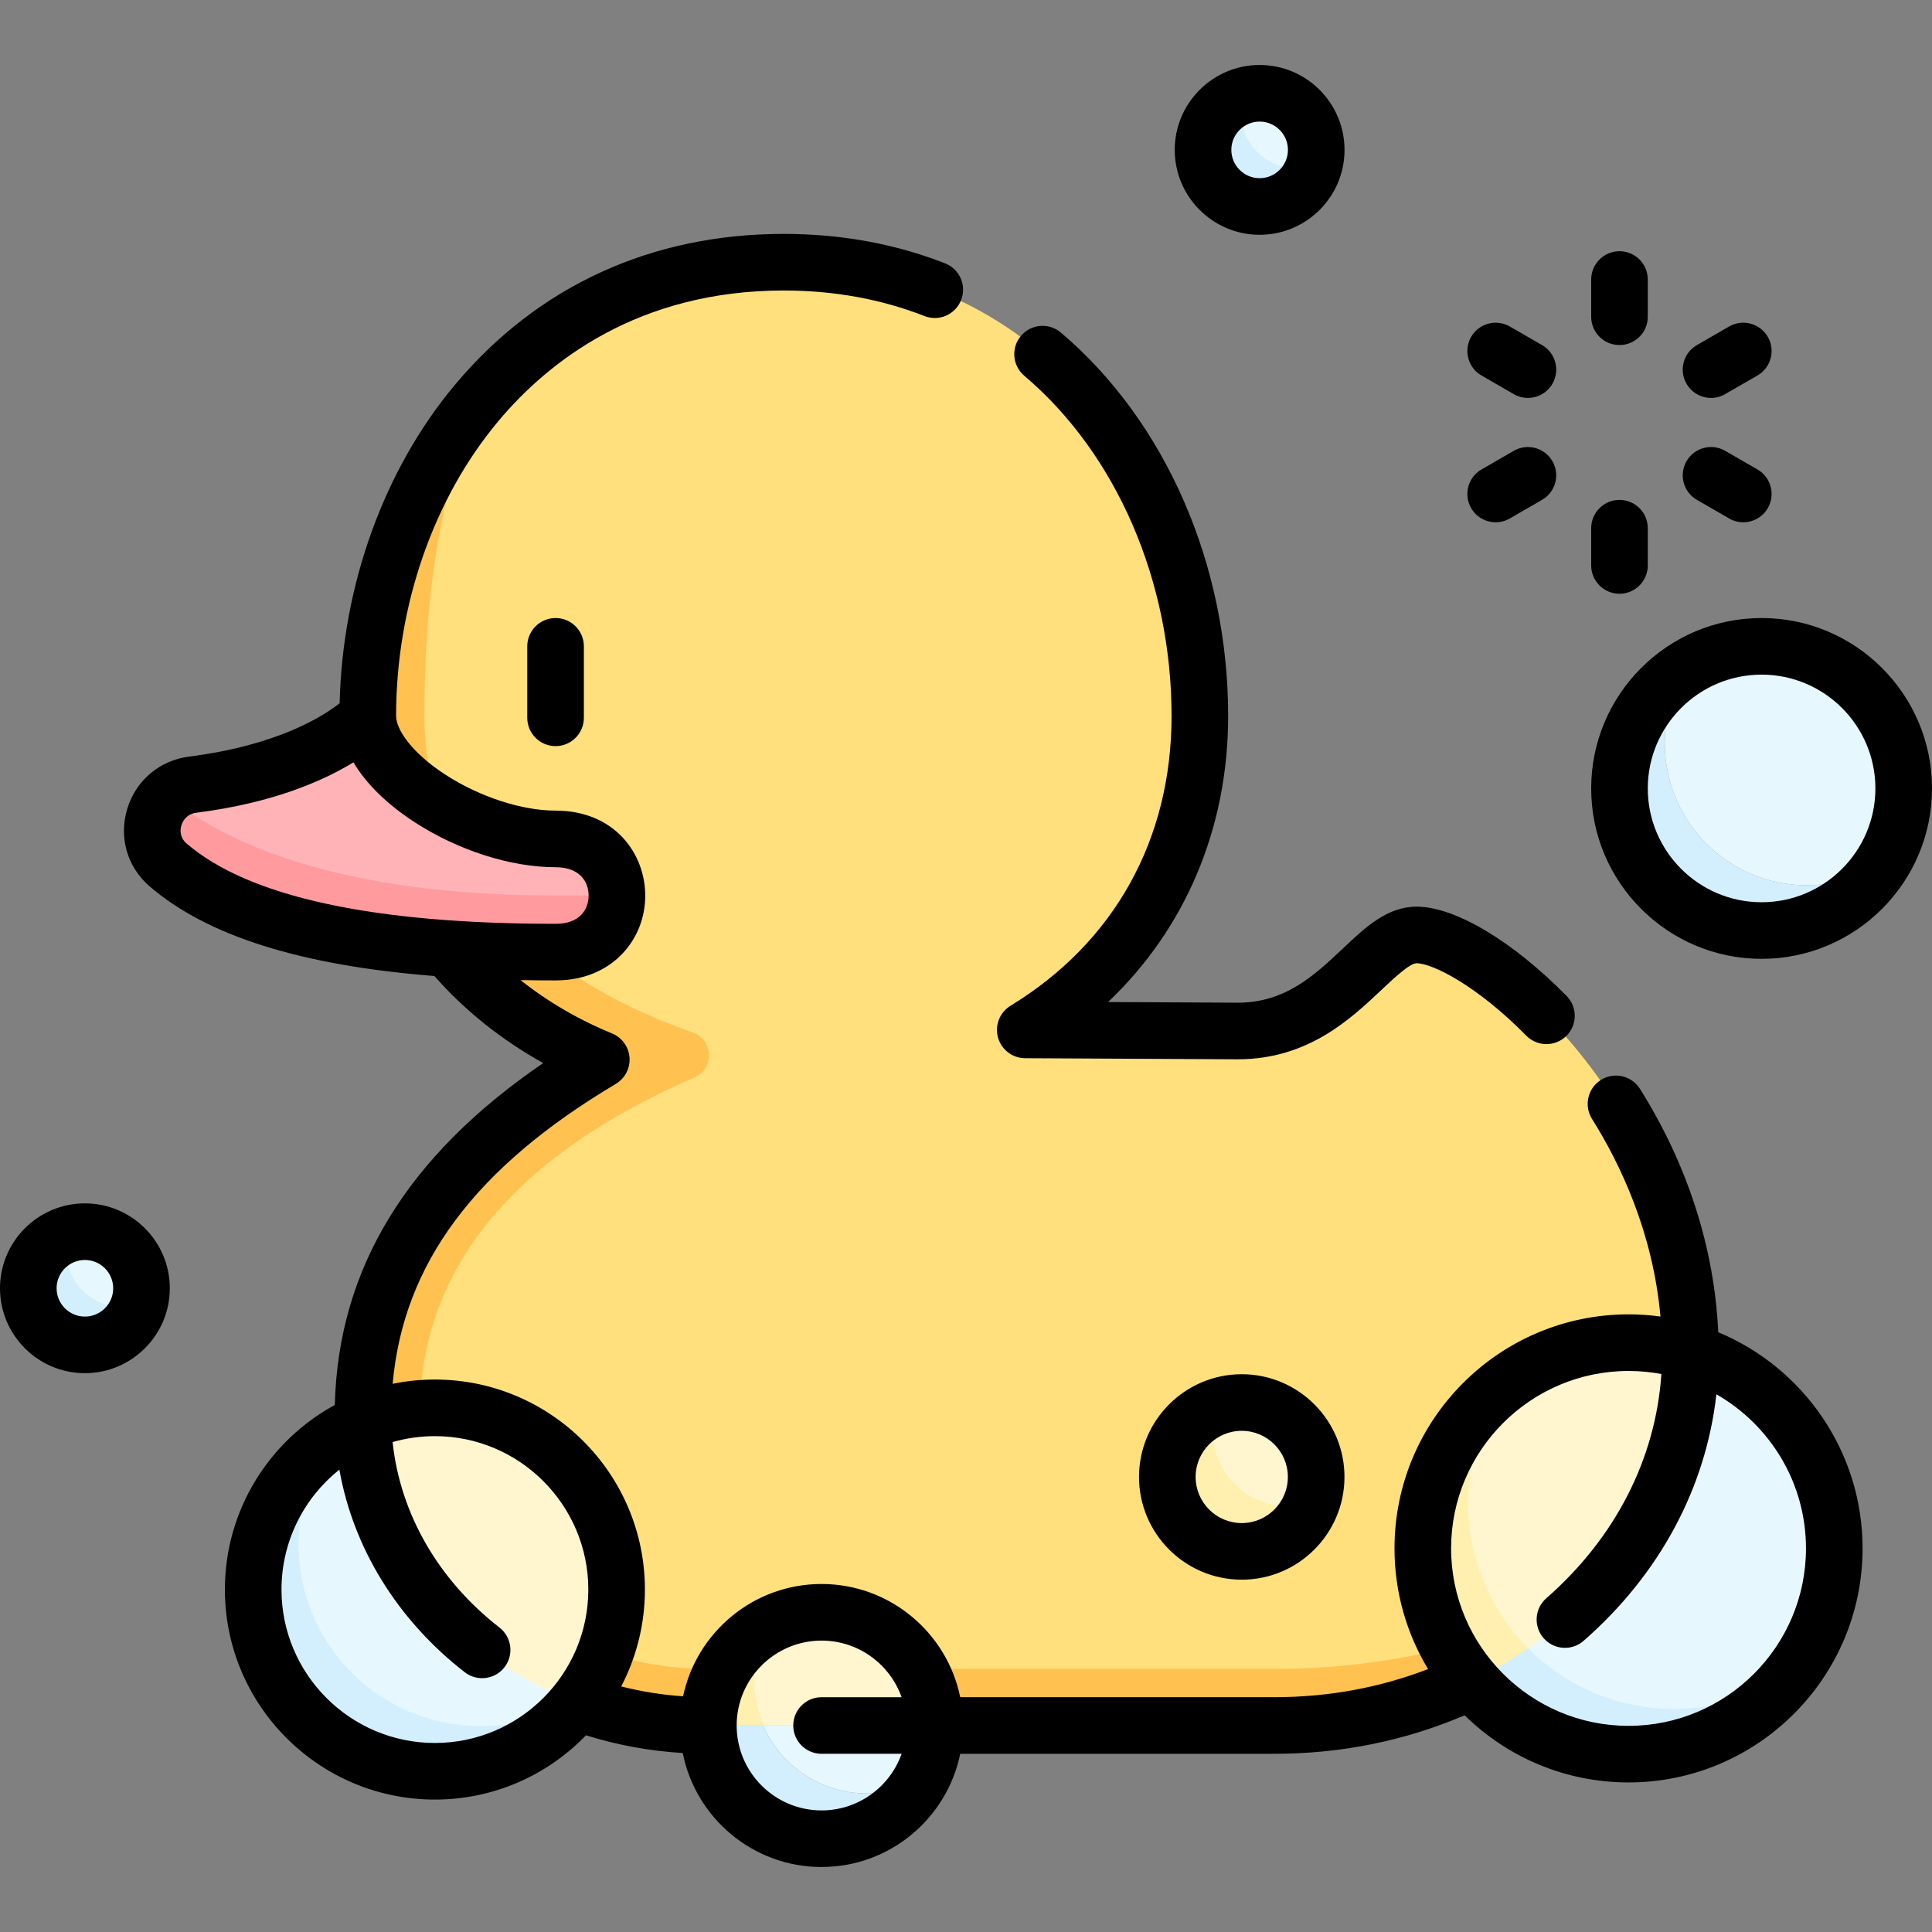 <svg id="Capa_1" enable-background="new 0 0 512 512" height="512" viewBox="0 0 512 512" width="512" xmlns="http://www.w3.org/2000/svg"><rect x="0" y="0" width="512" height="512" fill="#808080" stroke="none"/><g><g><path d="m375.403 247.776c-11.918 0-20.631 25.446-46.902 25.447-14.136.001-56.796-.286-56.796-.286 28.008-17.094 46.27-46.163 46.27-83.198 0-60.891-40.208-120.253-110.253-120.253-34.473 0-61.712 14.384-80.495 36.246-11.974 19.073-21.758 49.132-21.758 84.007 0 38.659 26.605 68.36 58.759 83.881 3.991 1.927 4.183 9.607.306 11.934-41.137 24.677-60.348 50.748-60.348 89.721 0 42.622 35.649 74.002 83.536 74.002h150c30.496 0 61.862-14.33 85.578-28.5 15.424-16.991 24.675-38.661 24.675-62.268 0-64.842-54.615-110.733-72.572-110.733z" fill="#ffe07d"/><path d="m187.723 442.277c-42.554 0-76.536-29.713-76.536-67.002 0-31.459 16.067-65.044 72.807-89.721 5.349-2.326 5.083-10.007-.422-11.934-44.352-15.521-71.102-45.223-71.102-83.881 0-34.875 5.078-62.662 14.758-84.007-19.382 22.56-29.758 53.083-29.758 84.007 0 43.537 25.238 76.063 61.879 91.069-47.318 28.155-63.162 60.036-63.162 94.467 0 45.288 40.982 82.002 91.536 82.002h150c34.539 0 65.362-14.231 85.578-36.5-23.716 14.17-55.081 21.5-85.578 21.5-28.97 0-125.949 0-150 0z" fill="#ffc250"/><path d="m441.179 196.945c0-7.326 2.099-14.158 5.718-19.943-10.638 6.656-17.718 18.469-17.718 31.943 0 20.799 16.861 37.66 37.66 37.66 13.473 0 25.287-7.08 31.942-17.718-5.784 3.619-12.617 5.718-19.942 5.718-20.798 0-37.66-16.861-37.66-37.66z" fill="#d3effd"/><path d="m79.1 409.251c0-10.232 3.201-19.712 8.643-27.512-12.475 8.702-20.643 23.149-20.643 39.512 0 26.595 21.56 48.155 48.155 48.155 16.363 0 30.81-8.168 39.512-20.642-7.8 5.442-17.28 8.642-27.512 8.642-26.596 0-48.155-21.56-48.155-48.155z" fill="#d3effd"/><path d="m321.351 379.407c0-2.31.417-4.517 1.147-6.577-7.655 2.711-13.147 9.993-13.147 18.577 0 10.893 8.831 19.724 19.724 19.724 8.583 0 15.866-5.493 18.577-13.147-2.06.73-4.267 1.147-6.577 1.147-10.893 0-19.724-8.831-19.724-19.724z" fill="#fff0af"/><path d="m447.816 358.282c.103.146.159.227.159.227l-50.338 82.91c9.875 9.926 29.125 15.859 44.233 15.859 11.994 0 25.841-6.119 33.788-14.854 6.563-9.002 10.445-20.084 10.445-32.078 0-24.458-16.104-45.154-38.287-52.064z" fill="#e6f7fe"/><path d="m423.3 420.777c15.424-16.991 24.675-38.661 24.675-62.268 0 0-.056-.081-.159-.227-5.128-1.598-10.582-2.459-16.236-2.459-11.993 0-23.075 3.882-32.078 10.445-8.51 7.69-15.192 20.87-15.192 32.863 0 15.005 5.617 29.839 20.618 37.664 6.793-4.688 12.965-10.062 18.372-16.018z" fill="#fff6cf"/><path d="m443.58 452.868c-15.108 0-28.778-6.147-38.652-16.073l-15.001 8.716c10.001 11.834 24.945 19.357 41.653 19.357 18.118 0 34.164-8.845 44.078-22.445-9.002 6.563-20.084 10.445-32.078 10.445z" fill="#d3effd"/><path d="m389.058 398.345c0-11.994 3.882-23.075 10.445-32.078-13.6 9.914-22.445 25.959-22.445 44.078 0 13.404 4.846 25.671 12.87 35.165 5.273-2.545 10.288-5.463 15.001-8.716-9.808-9.857-15.871-23.444-15.871-38.449z" fill="#fff0af"/><path d="m466.84 171.285c-7.326 0-14.158 2.099-19.943 5.718-3.619 5.784-5.718 12.617-5.718 19.943 0 20.799 16.861 37.66 37.66 37.66 7.326 0 14.158-2.099 19.942-5.718 3.619-5.784 5.718-12.617 5.718-19.943.001-20.799-16.86-37.66-37.659-37.66z" fill="#e6f7fe"/><path d="m115.254 373.097c-10.232 0-19.712 3.201-27.512 8.643-5.442 7.8-8.643 17.28-8.643 27.512 0 26.595 21.56 48.155 48.155 48.155 10.232 0 19.712-3.201 27.512-8.642 5.442-7.8 8.643-17.28 8.643-27.512 0-26.597-21.56-48.156-48.155-48.156z" fill="#e6f7fe"/><path d="m202.226 457.277c-6.063 0-11.042 0-14.503 0 0 16.569 13.432 30 30 30 11.37 0 21.262-6.326 26.35-15.65-4.263 2.326-9.152 3.65-14.35 3.65-12.301 0-22.867-7.406-27.497-18z" fill="#d3effd"/><path d="m199.723 445.277c0-5.198 1.323-10.087 3.65-14.35-9.324 5.088-15.65 14.98-15.65 26.35h14.503c-1.606-3.676-2.503-7.732-2.503-12z" fill="#fff0af"/><path d="m329.075 371.683c-2.31 0-4.517.418-6.577 1.147-.73 2.06-1.147 4.267-1.147 6.577 0 10.893 8.831 19.724 19.724 19.724 2.31 0 4.517-.418 6.577-1.147.729-2.06 1.147-4.267 1.147-6.577 0-10.893-8.831-19.724-19.724-19.724z" fill="#fff6cf"/><path d="m229.723 475.277c5.198 0 10.087-1.323 14.35-3.65 2.326-4.263 3.65-9.152 3.65-14.35-17.265 0-33.51 0-45.497 0 4.63 10.594 15.196 18 27.497 18z" fill="#e6f7fe"/><path d="m217.723 427.277c-5.198 0-10.087 1.323-14.35 3.65-2.326 4.263-3.65 9.152-3.65 14.35 0 4.268.897 8.324 2.503 12h45.497c0-16.569-13.432-30-30-30z" fill="#fff6cf"/><path d="m147.22 222.323c-21.888 0-49.75-17.445-49.75-32.584 0 0-12.238 13.887-46.371 18.199-2.671.337-4.922 1.445-6.665 3.017 5.672 14.5 30.272 33.566 87.256 33.566 17.526 0 31.802-7.197 31.802-7.197-.015-7.501-5.455-15.001-16.272-15.001z" fill="#ffb3b7"/><path d="m44.434 210.955c-5.087 4.587-5.826 13.154.131 18.274 14.927 12.832 44.58 23.094 102.655 23.094 10.879 0 16.288-7.5 16.272-15-5.42 0-11.037 0-16.272 0-56.984 0-87.555-13.73-102.786-26.368z" fill="#ff9a9f"/><path d="m22.5 326.407c-1.515 0-2.975.229-4.353.647-3.277 3.277-7.525 13.682-1.376 19.831s17.176 1.781 20.082-1.125c.418-1.378.647-2.839.647-4.353 0-8.284-6.716-15-15-15z" fill="#e6f7fe"/><path d="m17.5 331.407c0-1.515.229-2.975.647-4.353-6.161 1.866-10.647 7.583-10.647 14.353 0 8.284 6.716 15 15 15 6.77 0 12.487-4.486 14.353-10.647-1.378.418-2.839.647-4.353.647-8.284 0-15-6.716-15-15z" fill="#d3effd"/><path d="m333.817 24.723c-1.515 0-2.975.229-4.353.647-3.277 3.277-7.525 13.682-1.376 19.831s17.177 1.781 20.082-1.125c.418-1.378.647-2.839.647-4.353 0-8.284-6.716-15-15-15z" fill="#e6f7fe"/><path d="m328.817 29.723c0-1.515.229-2.975.647-4.353-6.16 1.866-10.647 7.583-10.647 14.353 0 8.284 6.716 15 15 15 6.77 0 12.487-4.486 14.353-10.647-1.378.418-2.839.647-4.353.647-8.284 0-15-6.716-15-15z" fill="#d3effd"/><path d="m96.211 377.027c-2.99 1.292-5.828 2.87-8.469 4.712-7.263 8.213-13.642 22.28-13.642 32.512 0 26.595 21.56 48.155 48.155 48.155 8.835 0 23.624-5 30.707-11.222.007-.008.013-.017.019-.025z" fill="#e6f7fe"/><path d="m79.1 409.251c0-10.232 3.201-19.712 8.642-27.512-12.474 8.702-20.642 23.149-20.642 39.512 0 26.595 21.56 48.155 48.155 48.155 15.279 0 28.886-7.124 37.707-18.222-7.122 4.152-16.872 6.222-25.707 6.222-26.596 0-48.155-21.56-48.155-48.155z" fill="#d3effd"/><path d="m115.254 373.097c-6.767 0-13.202 1.408-19.043 3.93.784 33.516 24.015 62.083 56.77 74.131 6.522-8.216 10.428-18.602 10.428-29.907 0-26.595-21.56-48.154-48.155-48.154z" fill="#fff6cf"/></g><g><path d="m217.723 494.777c-18.183 0-33.384-13.008-36.788-30.206-8.778-.535-17.367-2.109-25.642-4.7-10.129 10.497-24.335 17.035-40.039 17.035-30.688 0-55.654-24.966-55.654-55.654 0-21.089 11.79-39.476 29.124-48.915.928-36.124 19.05-65.891 55.236-90.614-11.056-6.146-20.854-13.968-28.836-23.067-35.377-2.796-60.206-10.635-75.449-23.739-5.948-5.114-8.237-12.966-5.974-20.492 2.285-7.597 8.591-12.933 16.458-13.927 23.435-2.96 35.521-10.708 39.851-14.128.74-31.388 11.789-61.986 30.57-84.406 21.907-26.152 52.041-39.976 87.143-39.976 15.128 0 29.507 2.625 42.737 7.802 3.856 1.509 5.761 5.86 4.251 9.717-1.509 3.857-5.86 5.761-9.717 4.251-11.482-4.493-24.021-6.771-37.271-6.771-38.559 0-62.418 18.82-75.644 34.608-17.229 20.566-27.109 49.049-27.109 78.144 0 3.553 4.091 9.774 13.23 15.666 9.013 5.81 20.133 9.419 29.02 9.419 15.606 0 23.772 11.335 23.772 22.532 0 5.879-2.19 11.385-6.168 15.503-3.069 3.177-8.614 6.965-17.604 6.965-3.152 0-6.243-.029-9.271-.087 7.182 5.711 15.365 10.496 24.242 14.131 2.631 1.078 4.427 3.55 4.637 6.386s-1.201 5.546-3.645 7c-37.312 22.201-56.3 47.629-59.125 79.474 3.617-.742 7.361-1.131 11.195-1.131 30.688 0 55.655 24.967 55.655 55.655 0 9.255-2.271 17.99-6.285 25.676 5.343 1.354 10.823 2.228 16.4 2.617 3.573-16.98 18.671-29.768 36.698-29.768 18.109 0 33.262 12.905 36.747 30h83.253c14.224 0 27.894-2.504 40.731-7.452-5.646-9.344-8.896-20.289-8.896-31.98 0-34.199 27.823-62.022 62.022-62.022 2.87 0 5.695.196 8.463.575-2.016-22.386-10.703-40.537-18.138-52.359-2.205-3.507-1.15-8.137 2.356-10.342 3.505-2.204 8.137-1.149 10.341 2.356 12.624 20.076 19.746 42.266 20.75 64.505 22.438 9.345 38.251 31.503 38.251 57.287 0 34.2-27.823 62.023-62.023 62.023-16.899 0-32.241-6.793-43.438-17.792-15.798 6.771-32.744 10.201-50.419 10.201h-83.251c-3.486 17.095-18.638 30-36.747 30zm0-60c-12.406 0-22.5 10.093-22.5 22.5s10.094 22.5 22.5 22.5c9.778 0 18.119-6.27 21.215-15h-21.215c-4.143 0-7.5-3.358-7.5-7.5s3.357-7.5 7.5-7.5h21.215c-3.096-8.731-11.437-15-21.215-15zm-127.788-45.312c-9.34 7.455-15.335 18.935-15.335 31.786 0 22.417 18.237 40.654 40.654 40.654s40.655-18.237 40.655-40.654-18.238-40.655-40.655-40.655c-3.886 0-7.646.548-11.207 1.57 1.983 18.886 12.06 36.511 28.323 49.151 3.271 2.542 3.861 7.254 1.319 10.524s-7.255 3.861-10.524 1.319c-17.893-13.904-29.555-32.955-33.23-53.695zm341.645-26.142c-25.929 0-47.022 21.094-47.022 47.022 0 25.929 21.094 47.023 47.022 47.023s47.023-21.094 47.023-47.023c0-17.465-9.57-32.736-23.742-40.845-2.795 24.836-15.047 47.722-35.201 65.343-3.117 2.727-7.855 2.41-10.583-.709-2.727-3.118-2.408-7.856.71-10.583 18.276-15.98 28.97-36.905 30.498-59.421-2.821-.53-5.731-.807-8.705-.807zm-337.919-161.292c-7.928 4.854-21.272 10.778-41.621 13.349-2.779.351-3.706 2.471-3.975 3.366-.259.861-.643 3.051 1.388 4.796 16.427 14.122 49.32 21.282 97.767 21.282 2.993 0 5.286-.803 6.815-2.386 1.263-1.306 1.957-3.111 1.957-5.082 0-3.642-2.305-7.532-8.772-7.532-11.787 0-25.673-4.416-37.146-11.811-7.445-4.799-13.04-10.301-16.413-15.982zm235.414 216.6c-15.011 0-27.224-12.212-27.224-27.224s12.213-27.224 27.224-27.224 27.224 12.213 27.224 27.224-12.213 27.224-27.224 27.224zm0-39.448c-6.74 0-12.224 5.484-12.224 12.224s5.483 12.224 12.224 12.224 12.224-5.483 12.224-12.224-5.484-12.224-12.224-12.224zm-306.575-15.276c-12.406 0-22.5-10.093-22.5-22.5s10.094-22.5 22.5-22.5 22.5 10.093 22.5 22.5-10.094 22.5-22.5 22.5zm0-30c-4.136 0-7.5 3.365-7.5 7.5 0 4.136 3.364 7.5 7.5 7.5s7.5-3.364 7.5-7.5c0-4.135-3.364-7.5-7.5-7.5zm305.536-53.183c-.083 0-.165 0-.248 0l-56.12-.286c-3.354-.017-6.288-2.258-7.188-5.489-.899-3.23.456-6.666 3.318-8.413 27.521-16.797 42.677-44.07 42.677-76.796 0-35.732-14.593-69.44-39.036-90.168-3.159-2.679-3.549-7.412-.869-10.571 2.679-3.159 7.41-3.548 10.57-.87 27.761 23.542 44.335 61.526 44.335 101.608 0 29.746-11.373 56.397-31.813 75.81l34.201.174h.168c12.616 0 20.347-7.29 27.825-14.341 6.058-5.711 11.779-11.106 19.546-11.106 10.164 0 25.402 9.068 39.768 23.666 2.905 2.953 2.867 7.701-.085 10.606-2.953 2.904-7.702 2.867-10.606-.085-13.023-13.234-24.843-19.188-29.076-19.188-1.811 0-6.113 4.057-9.256 7.02-8.253 7.783-19.544 18.428-38.111 18.429zm138.804-26.619c-24.901 0-45.16-20.259-45.16-45.16s20.259-45.16 45.16-45.16 45.16 20.258 45.16 45.16-20.259 45.16-45.16 45.16zm0-75.32c-16.63 0-30.16 13.53-30.16 30.16s13.53 30.16 30.16 30.16c16.631 0 30.16-13.53 30.16-30.16s-13.529-30.16-30.16-30.16zm-319.608 18.945c-4.143 0-7.5-3.358-7.5-7.5v-18.945c0-4.142 3.357-7.5 7.5-7.5s7.5 3.358 7.5 7.5v18.945c0 4.142-3.357 7.5-7.5 7.5zm281.948-40.379c-4.143 0-7.5-3.358-7.5-7.5v-9.873c0-4.142 3.357-7.5 7.5-7.5s7.5 3.358 7.5 7.5v9.873c0 4.142-3.358 7.5-7.5 7.5zm32.805-18.943c-1.272 0-2.563-.324-3.743-1.006l-8.55-4.937c-3.587-2.071-4.816-6.658-2.745-10.245 2.069-3.588 6.658-4.818 10.245-2.745l8.55 4.937c3.587 2.071 4.816 6.658 2.745 10.245-1.389 2.406-3.91 3.751-6.502 3.751zm-65.612 0c-2.592 0-5.112-1.345-6.502-3.751-2.071-3.587-.842-8.174 2.745-10.245l8.55-4.937c3.586-2.07 8.173-.842 10.245 2.745 2.071 3.587.842 8.174-2.745 10.245l-8.55 4.937c-1.18.681-2.47 1.006-3.743 1.006zm57.076-32.953c-2.592 0-5.113-1.345-6.502-3.751-2.071-3.587-.842-8.174 2.745-10.245l8.55-4.936c3.585-2.072 8.174-.842 10.245 2.745s.842 8.174-2.745 10.245l-8.55 4.936c-1.18.681-2.47 1.006-3.743 1.006zm-48.54 0c-1.272 0-2.562-.324-3.743-1.006l-8.55-4.936c-3.587-2.071-4.816-6.658-2.745-10.245 2.07-3.587 6.656-4.818 10.245-2.745l8.55 4.936c3.587 2.071 4.816 6.658 2.745 10.245-1.389 2.405-3.91 3.751-6.502 3.751zm24.271-14.01c-4.143 0-7.5-3.358-7.5-7.5v-9.872c0-4.142 3.357-7.5 7.5-7.5s7.5 3.358 7.5 7.5v9.872c0 4.142-3.358 7.5-7.5 7.5zm-95.364-29.222c-12.406 0-22.5-10.093-22.5-22.5s10.094-22.5 22.5-22.5 22.5 10.093 22.5 22.5-10.093 22.5-22.5 22.5zm0-30c-4.136 0-7.5 3.365-7.5 7.5 0 4.136 3.364 7.5 7.5 7.5s7.5-3.364 7.5-7.5c0-4.135-3.364-7.5-7.5-7.5z"/></g></g></svg>